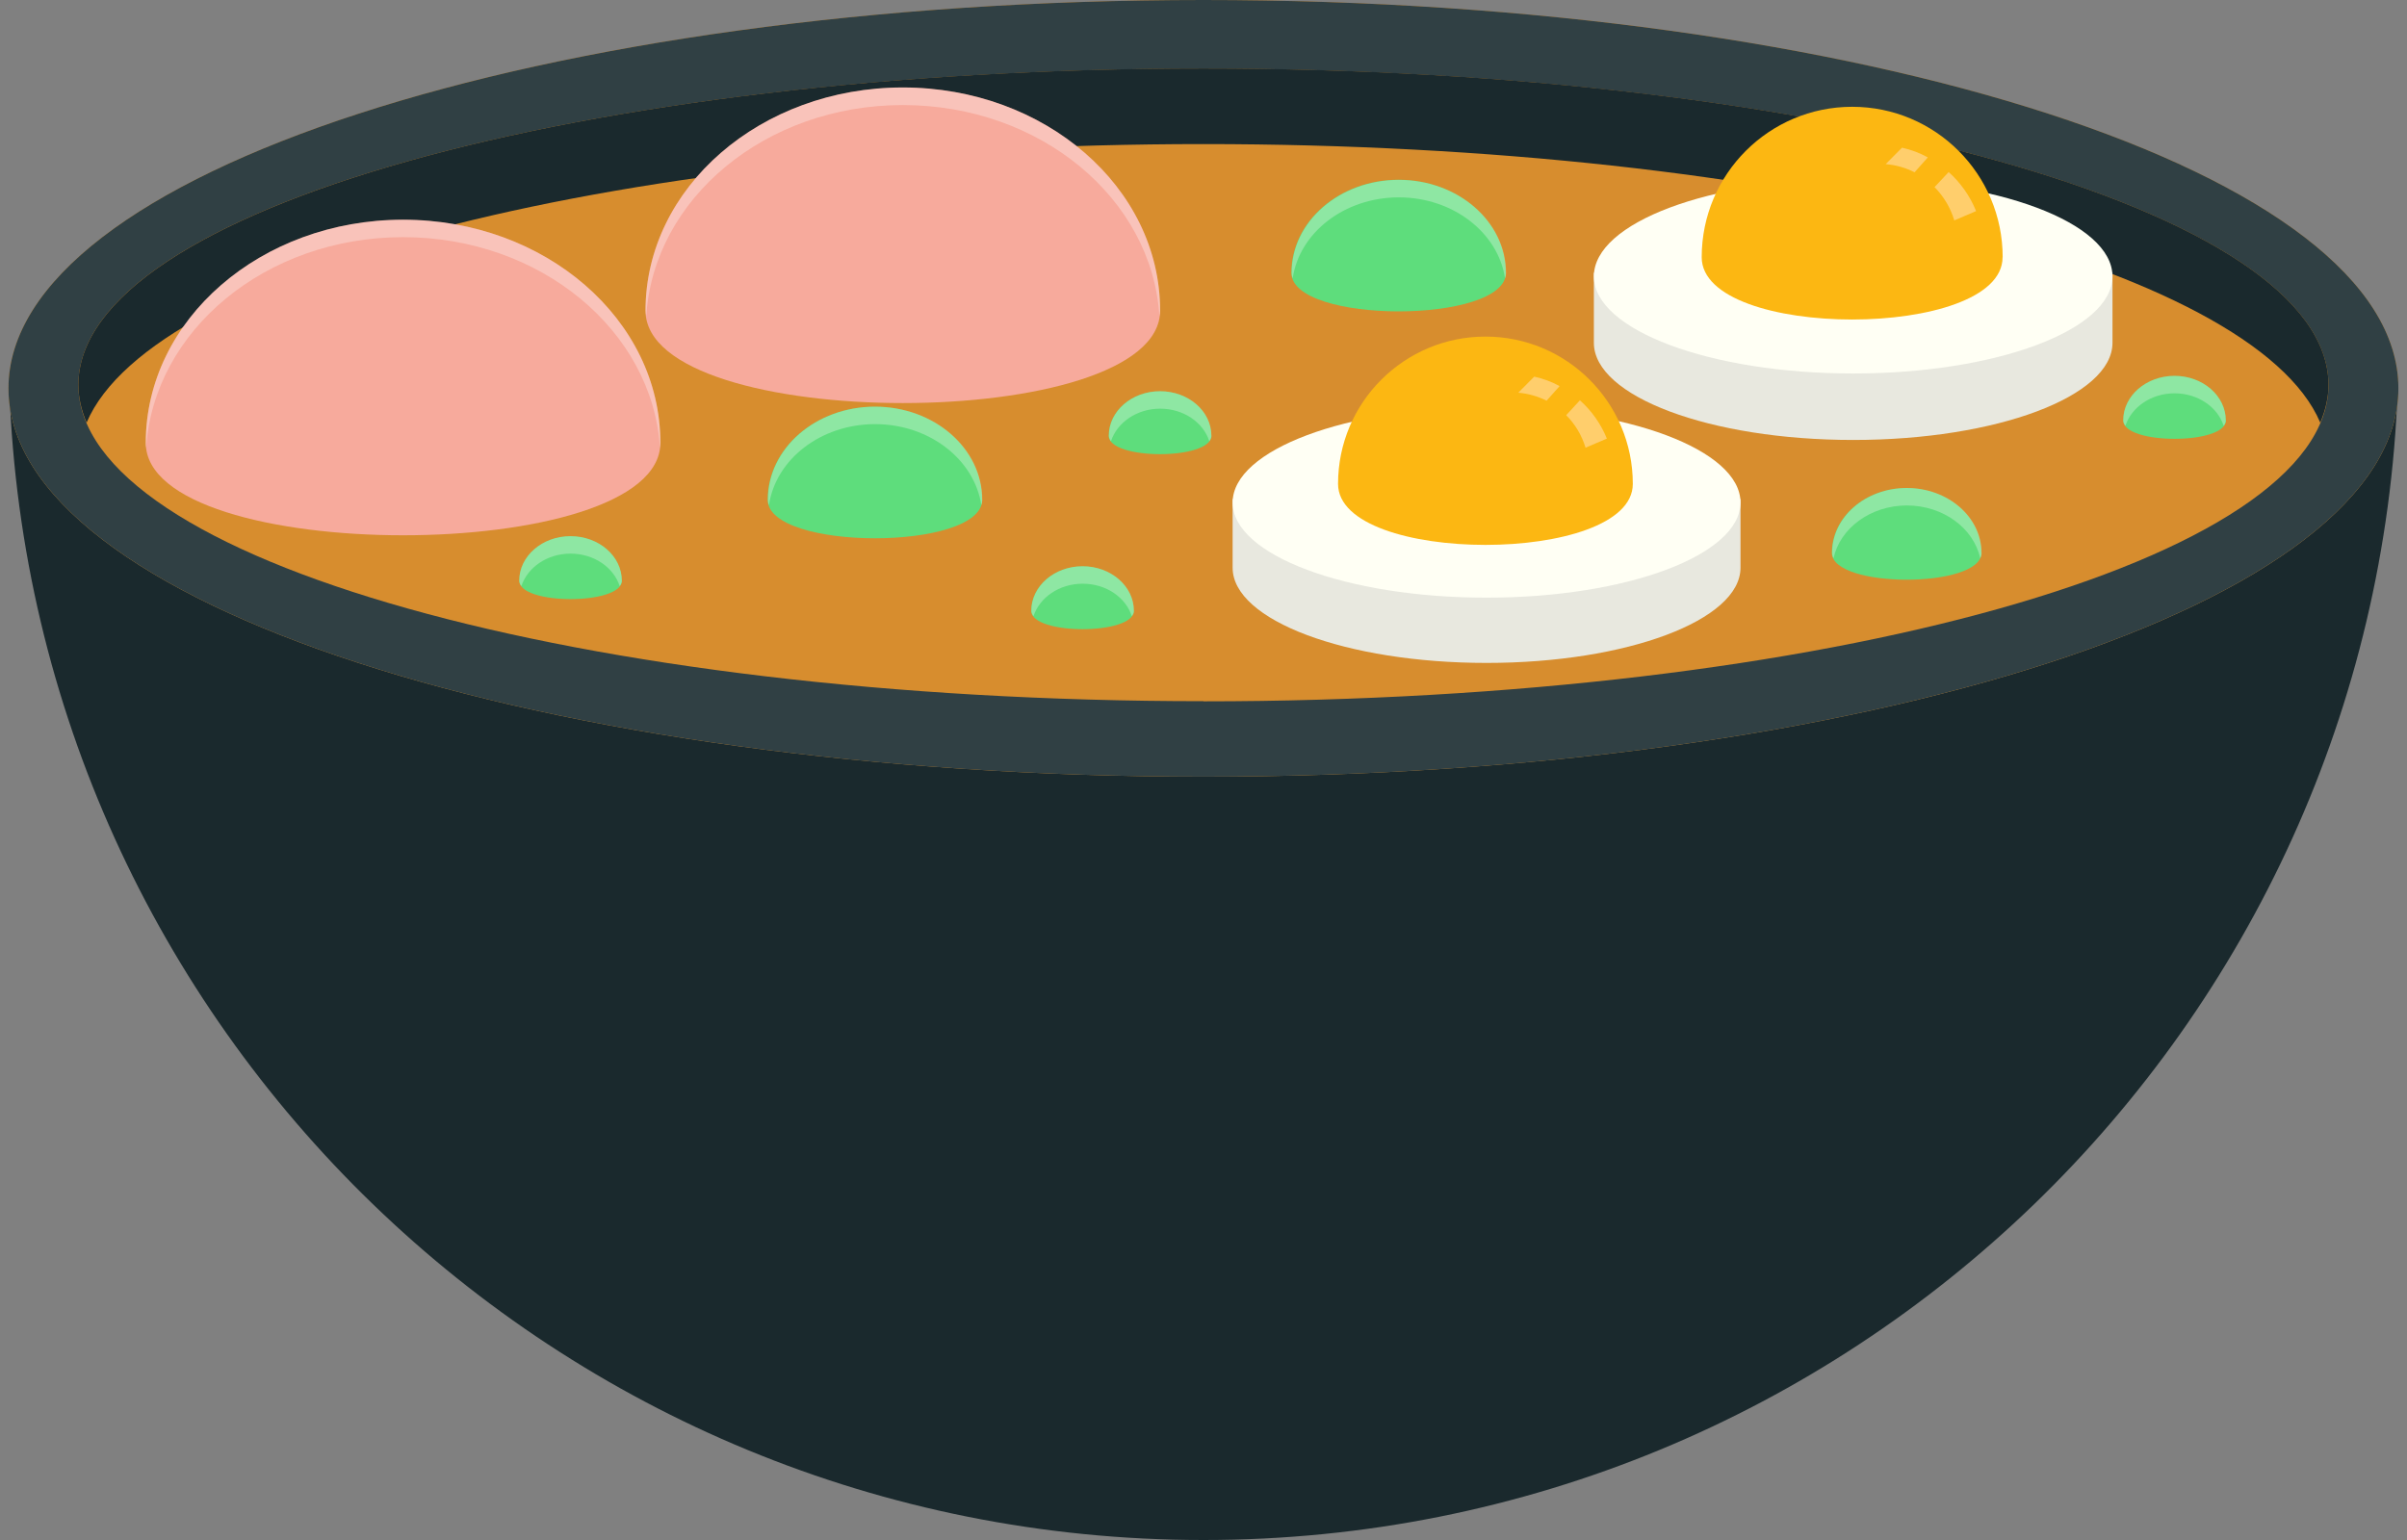 <svg width="50" height="32" viewBox="0 0 50 32" fill="none" xmlns="http://www.w3.org/2000/svg">
<rect x="0" y="0" width="50" height="32" fill="#808080" stroke="none"/>
<g clip-path="url(#clip0_109_10364)">
<path d="M0.194 8.069C0.664 21.364 11.589 32 25.001 32C38.413 32 49.336 21.364 49.808 8.069H0.194Z" fill="#1A292D"/>
<path d="M24.999 16.139C38.708 16.139 49.821 12.526 49.821 8.069C49.821 3.613 38.708 0 24.999 0C11.29 0 0.176 3.613 0.176 8.069C0.176 12.526 11.29 16.139 24.999 16.139Z" fill="#D78D2E"/>
<path d="M24.999 0C11.289 0 0.176 3.613 0.176 8.069C0.176 12.525 11.289 16.139 24.999 16.139C38.709 16.139 49.821 12.525 49.821 8.069C49.821 3.613 38.709 0 24.999 0ZM24.999 14.57C12.09 14.57 1.628 11.628 1.628 7.997C1.628 4.365 12.092 1.426 24.999 1.426C37.905 1.426 48.369 4.368 48.369 7.999C48.369 11.631 37.905 14.573 24.999 14.573V14.57Z" fill="#304044"/>
<path d="M24.999 2.994C36.961 2.994 46.817 5.521 48.198 8.782C48.307 8.526 48.369 8.264 48.369 7.997C48.369 4.368 37.905 1.423 24.999 1.423C12.092 1.423 1.628 4.368 1.628 7.997C1.628 8.264 1.69 8.526 1.799 8.782C3.181 5.524 13.036 2.994 24.999 2.994Z" fill="#1A292D"/>
<path d="M42.218 5.666C41.251 5.319 39.942 5.104 38.496 5.104C37.049 5.104 35.74 5.319 34.773 5.666H33.109V7.123C33.109 8.238 35.52 9.142 38.496 9.142C41.472 9.142 43.882 8.238 43.882 7.123V5.666H42.218Z" fill="#E8E8DF"/>
<path d="M38.496 7.761C41.471 7.761 43.882 6.857 43.882 5.742C43.882 4.626 41.471 3.722 38.496 3.722C35.521 3.722 33.109 4.626 33.109 5.742C33.109 6.857 35.521 7.761 38.496 7.761Z" fill="#FFFFF4"/>
<path d="M41.599 5.345C41.599 7.071 35.349 7.071 35.349 5.345C35.349 3.619 36.749 2.219 38.475 2.219C40.202 2.219 41.601 3.619 41.601 5.345H41.599Z" fill="#FCB712"/>
<path d="M39.51 3.069C39.699 3.111 39.88 3.178 40.046 3.271L39.771 3.58C39.585 3.486 39.383 3.427 39.17 3.411L39.51 3.069Z" fill="#FFCE6C"/>
<path d="M41.049 4.386L40.596 4.58C40.518 4.316 40.373 4.077 40.186 3.888L40.479 3.575C40.725 3.795 40.922 4.072 41.049 4.386Z" fill="#FFCE6C"/>
<path d="M34.525 10.369C33.576 10.029 32.295 9.819 30.88 9.819C29.465 9.819 28.182 10.029 27.235 10.369H25.605V11.797C25.605 12.891 27.966 13.775 30.88 13.775C33.794 13.775 36.155 12.888 36.155 11.797V10.369H34.525Z" fill="#E8E8DF"/>
<path d="M30.88 12.419C33.793 12.419 36.155 11.534 36.155 10.441C36.155 9.349 33.793 8.463 30.88 8.463C27.967 8.463 25.605 9.349 25.605 10.441C25.605 11.534 27.967 12.419 30.88 12.419Z" fill="#FFFFF4"/>
<path d="M33.918 10.055C33.918 11.745 27.795 11.745 27.795 10.055C27.795 8.365 29.167 6.994 30.857 6.994C32.547 6.994 33.918 8.365 33.918 10.055Z" fill="#FCB712"/>
<path d="M31.87 7.826C32.054 7.867 32.233 7.932 32.397 8.023L32.127 8.326C31.945 8.235 31.746 8.178 31.539 8.16L31.873 7.823L31.87 7.826Z" fill="#FFCE6C"/>
<path d="M33.379 9.114L32.936 9.303C32.858 9.044 32.718 8.811 32.534 8.627L32.819 8.318C33.06 8.533 33.255 8.806 33.379 9.114Z" fill="#FFCE6C"/>
<path d="M31.282 5.669C31.282 6.737 26.826 6.737 26.826 5.669C26.826 4.601 27.824 3.735 29.053 3.735C30.282 3.735 31.279 4.601 31.279 5.669H31.282Z" fill="#5EDD7C"/>
<path d="M20.403 10.384C20.403 11.452 15.947 11.452 15.947 10.384C15.947 9.316 16.945 8.45 18.173 8.45C19.402 8.45 20.4 9.316 20.4 10.384H20.403Z" fill="#5EDD7C"/>
<path d="M41.161 11.488C41.161 12.232 38.053 12.232 38.053 11.488C38.053 10.745 38.747 10.14 39.605 10.14C40.463 10.14 41.158 10.745 41.158 11.488H41.161Z" fill="#5EDD7C"/>
<path d="M46.239 8.736C46.239 9.246 44.105 9.246 44.105 8.736C44.105 8.225 44.582 7.81 45.171 7.81C45.759 7.81 46.236 8.225 46.236 8.736H46.239Z" fill="#5EDD7C"/>
<path d="M23.555 12.691C23.555 13.202 21.421 13.202 21.421 12.691C21.421 12.181 21.898 11.766 22.487 11.766C23.075 11.766 23.552 12.181 23.552 12.691H23.555Z" fill="#5EDD7C"/>
<path d="M25.165 9.054C25.165 9.565 23.031 9.565 23.031 9.054C23.031 8.544 23.508 8.129 24.097 8.129C24.685 8.129 25.162 8.544 25.162 9.054H25.165Z" fill="#5EDD7C"/>
<path d="M12.919 12.066C12.919 12.577 10.786 12.577 10.786 12.066C10.786 11.556 11.263 11.141 11.851 11.141C12.44 11.141 12.917 11.556 12.917 12.066H12.919Z" fill="#5EDD7C"/>
<path d="M24.099 6.454C24.099 9.016 13.409 9.016 13.409 6.454C13.409 3.893 15.802 1.817 18.754 1.817C21.707 1.817 24.099 3.893 24.099 6.454Z" fill="#F7AA9C"/>
<path d="M13.718 9.202C13.718 11.763 3.028 11.763 3.028 9.202C3.028 6.641 5.42 4.565 8.373 4.565C11.325 4.565 13.718 6.641 13.718 9.202Z" fill="#F7AA9C"/>
<g opacity="0.3">
<path d="M13.718 9.202C13.718 9.238 13.715 9.275 13.71 9.308C13.555 6.867 11.224 4.928 8.373 4.928C5.521 4.928 3.191 6.867 3.036 9.308C3.03 9.275 3.028 9.241 3.028 9.202C3.028 6.638 5.418 4.567 8.373 4.567C11.328 4.567 13.718 6.641 13.718 9.202Z" fill="white"/>
<path d="M29.056 4.101C30.188 4.101 31.122 4.837 31.264 5.786C31.277 5.749 31.285 5.711 31.285 5.672C31.285 4.604 30.287 3.738 29.058 3.738C27.829 3.738 26.831 4.604 26.831 5.672C26.831 5.711 26.839 5.749 26.852 5.786C26.992 4.834 27.925 4.101 29.061 4.101H29.056Z" fill="white"/>
<path d="M18.176 8.813C19.309 8.813 20.242 9.55 20.385 10.498C20.398 10.462 20.405 10.423 20.405 10.384C20.405 9.316 19.407 8.45 18.179 8.45C16.95 8.45 15.952 9.316 15.952 10.384C15.952 10.423 15.96 10.462 15.973 10.498C16.113 9.547 17.046 8.813 18.181 8.813H18.176Z" fill="white"/>
<path d="M39.608 10.503C40.368 10.503 41 10.978 41.135 11.602C41.153 11.566 41.163 11.53 41.163 11.488C41.163 10.745 40.469 10.14 39.611 10.14C38.753 10.14 38.058 10.745 38.058 11.488C38.058 11.527 38.069 11.566 38.087 11.602C38.221 10.978 38.854 10.503 39.613 10.503H39.608Z" fill="white"/>
<path d="M45.171 8.173C45.661 8.173 46.068 8.461 46.192 8.85C46.218 8.816 46.236 8.777 46.236 8.736C46.236 8.225 45.759 7.81 45.171 7.81C44.582 7.81 44.105 8.225 44.105 8.736C44.105 8.777 44.124 8.813 44.15 8.85C44.276 8.461 44.684 8.173 45.171 8.173Z" fill="white"/>
<path d="M22.49 12.129C22.98 12.129 23.387 12.416 23.511 12.805C23.537 12.771 23.555 12.733 23.555 12.691C23.555 12.181 23.078 11.766 22.49 11.766C21.901 11.766 21.424 12.181 21.424 12.691C21.424 12.733 21.442 12.769 21.468 12.805C21.595 12.416 22.002 12.129 22.49 12.129Z" fill="white"/>
<path d="M24.1 8.492C24.59 8.492 24.996 8.78 25.121 9.168C25.147 9.135 25.165 9.096 25.165 9.054C25.165 8.544 24.688 8.129 24.1 8.129C23.511 8.129 23.034 8.544 23.034 9.054C23.034 9.096 23.052 9.132 23.078 9.168C23.205 8.78 23.612 8.492 24.1 8.492Z" fill="white"/>
<path d="M11.851 11.504C12.341 11.504 12.748 11.792 12.873 12.18C12.899 12.147 12.917 12.108 12.917 12.066C12.917 11.556 12.44 11.141 11.851 11.141C11.263 11.141 10.786 11.556 10.786 12.066C10.786 12.108 10.804 12.144 10.83 12.18C10.957 11.792 11.364 11.504 11.851 11.504Z" fill="white"/>
<path d="M18.754 2.183C21.608 2.183 23.933 4.124 24.084 6.569C24.089 6.532 24.099 6.496 24.099 6.457C24.099 3.896 21.707 1.82 18.754 1.82C15.802 1.82 13.409 3.896 13.409 6.457C13.409 6.496 13.419 6.532 13.425 6.569C13.575 4.127 15.9 2.183 18.754 2.183Z" fill="white"/>
</g>
</g>
<defs>
<clipPath id="clip0_109_10364">
<rect width="49.647" height="32" fill="white" transform="translate(0.176)"/>
</clipPath>
</defs>
</svg>
